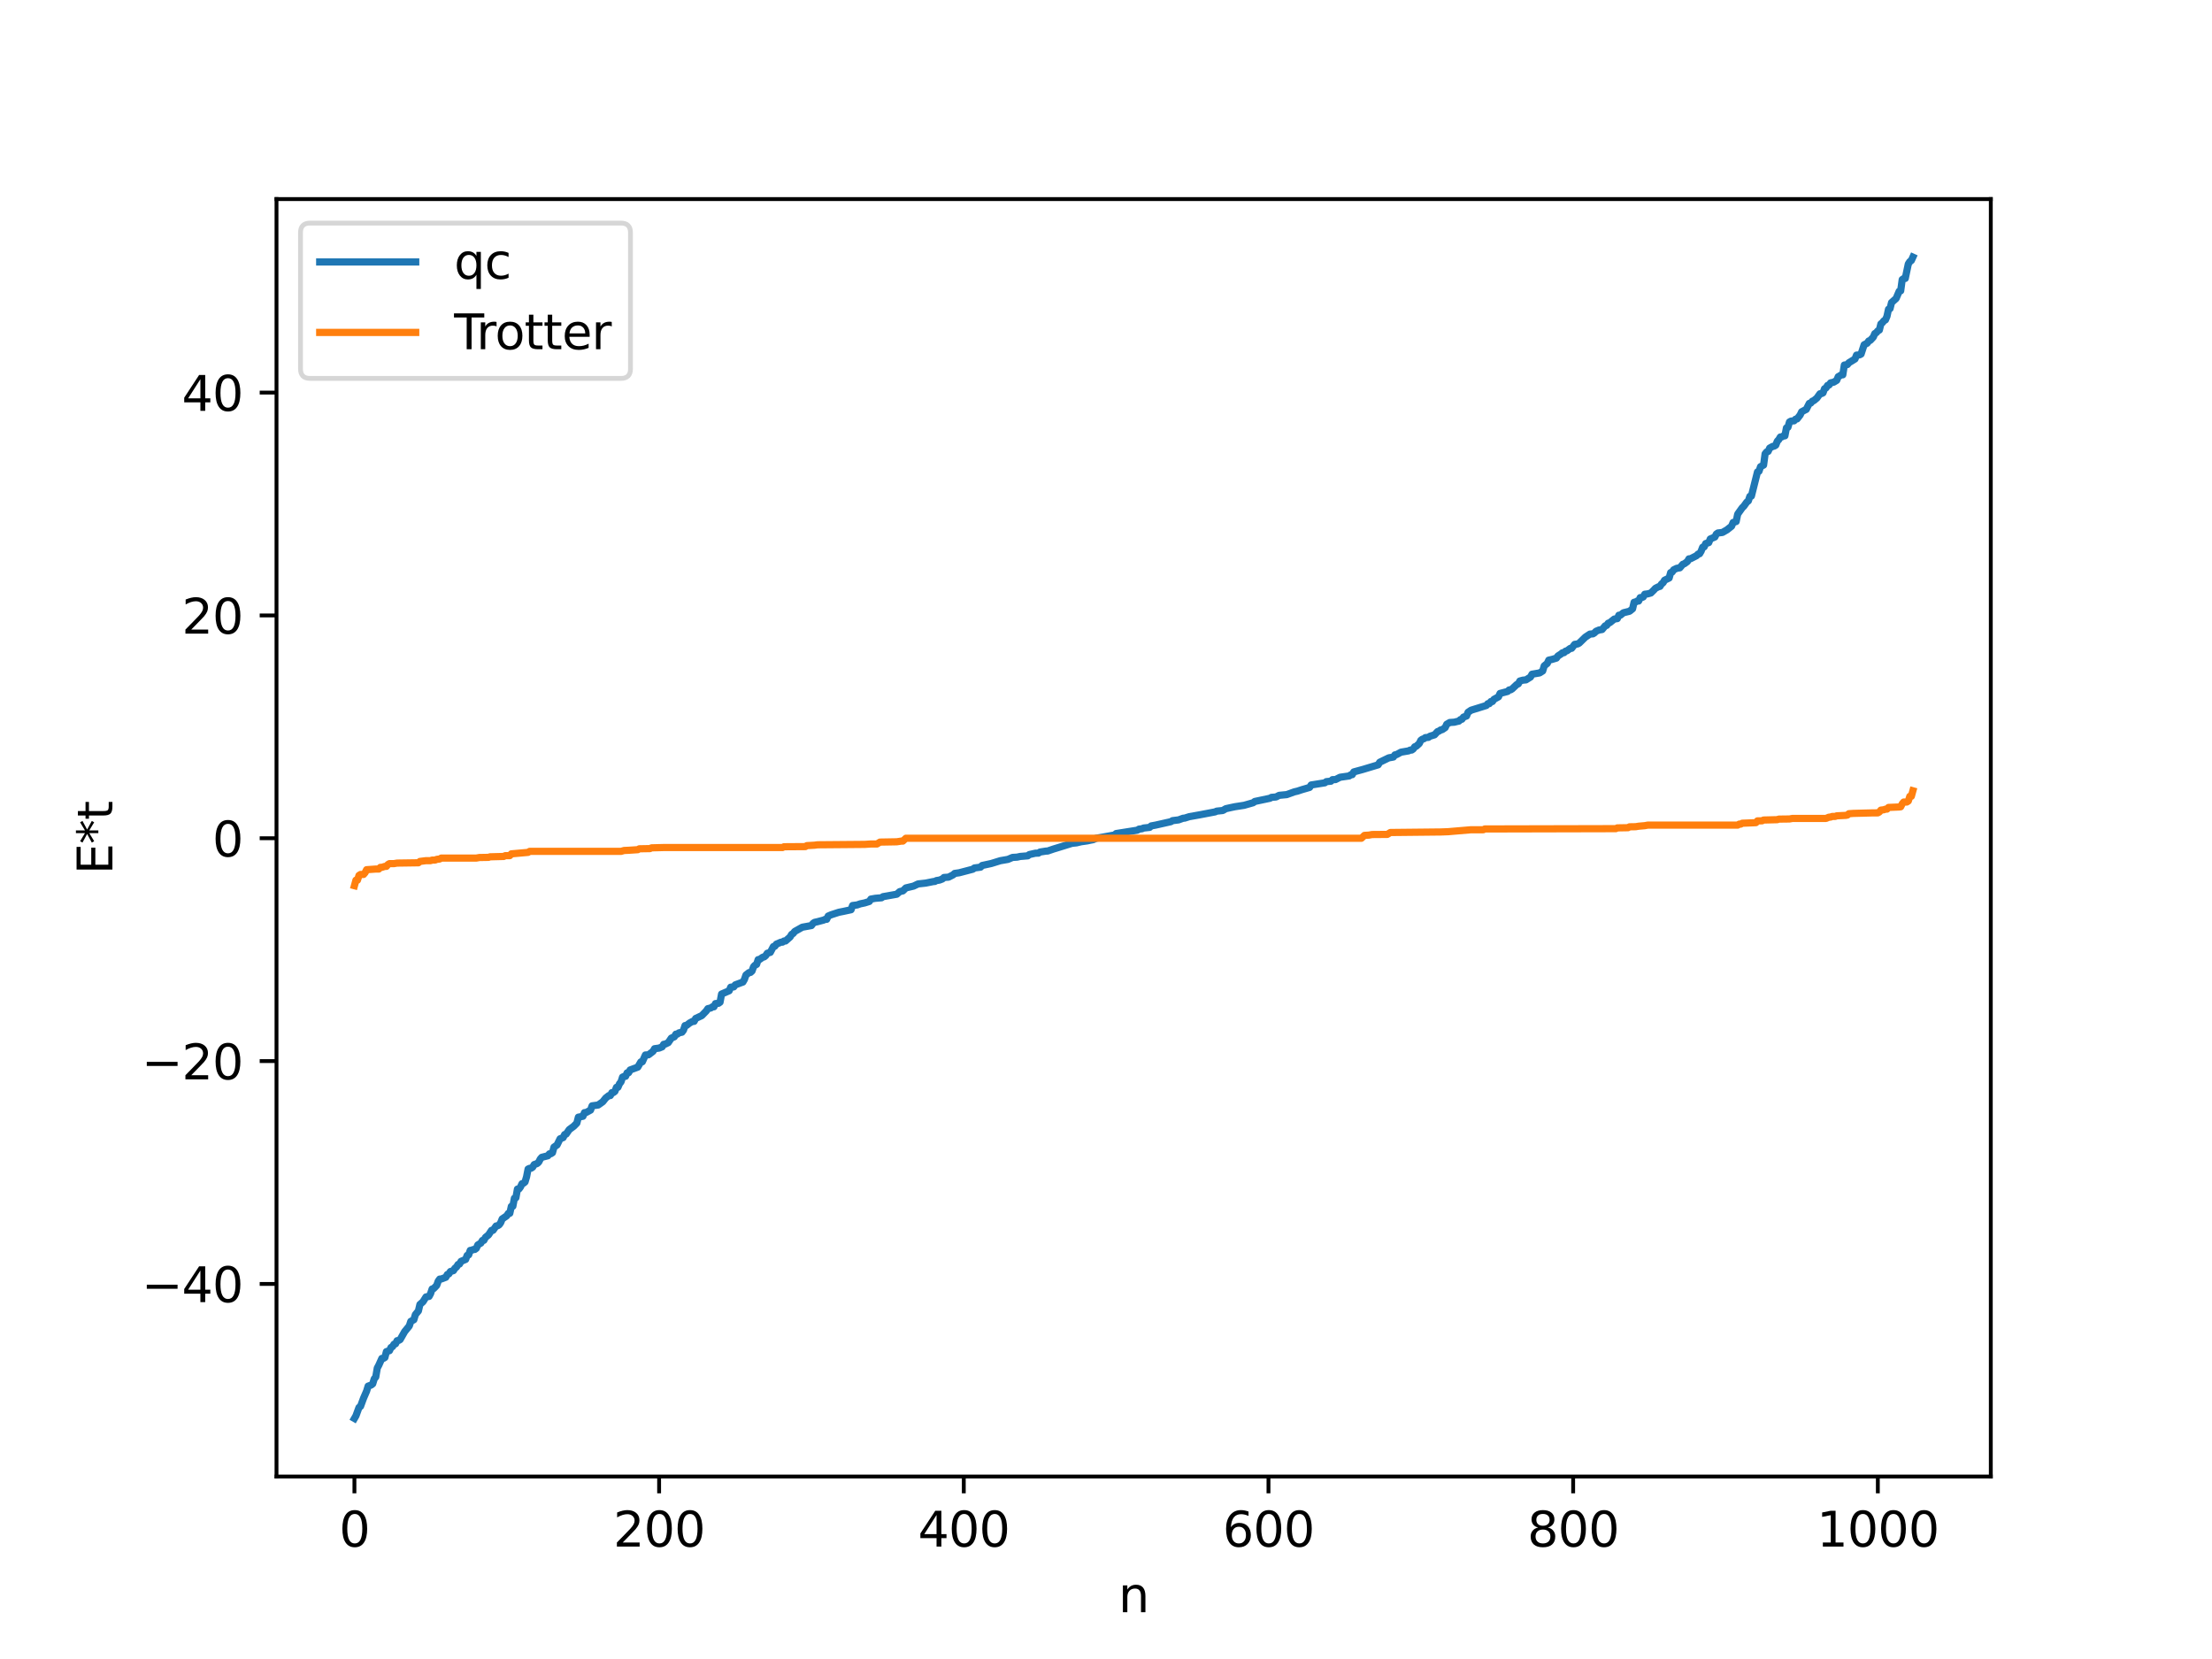 <?xml version="1.0" encoding="utf-8" standalone="no"?>
<!DOCTYPE svg PUBLIC "-//W3C//DTD SVG 1.1//EN"
  "http://www.w3.org/Graphics/SVG/1.1/DTD/svg11.dtd">
<svg xmlns:xlink="http://www.w3.org/1999/xlink" width="460.8pt" height="345.6pt" viewBox="0 0 460.8 345.6" xmlns="http://www.w3.org/2000/svg" version="1.1">
 <defs>
  <style type="text/css">*{stroke-linejoin: round; stroke-linecap: butt}</style>
 </defs>
 <g id="figure_1">
  <g id="patch_1">
   <path d="M 0 345.6 
L 460.8 345.6 
L 460.8 0 
L 0 0 
z
" style="fill: #ffffff"/>
  </g>
  <g id="axes_1">
   <g id="patch_2">
    <path d="M 57.6 307.584 
L 414.72 307.584 
L 414.72 41.472 
L 57.6 41.472 
z
" style="fill: #ffffff"/>
   </g>
   <g id="matplotlib.axis_1">
    <g id="xtick_1">
     <g id="line2d_1">
      <defs>
       <path id="m1bc6093435" d="M 0 0 
L 0 3.5 
" style="stroke: #000000; stroke-width: 0.8"/>
      </defs>
      <g>
       <use xlink:href="#m1bc6093435" x="73.833" y="307.584" style="stroke: #000000; stroke-width: 0.8"/>
      </g>
     </g>
     <g id="text_1">
      <!-- 0 -->
      <g transform="translate(70.651 322.182) scale(0.1 -0.1)">
       <defs>
        <path id="DejaVuSans-30" d="M 2034 4250 
Q 1547 4250 1301 3770 
Q 1056 3291 1056 2328 
Q 1056 1369 1301 889 
Q 1547 409 2034 409 
Q 2525 409 2770 889 
Q 3016 1369 3016 2328 
Q 3016 3291 2770 3770 
Q 2525 4250 2034 4250 
z
M 2034 4750 
Q 2819 4750 3233 4129 
Q 3647 3509 3647 2328 
Q 3647 1150 3233 529 
Q 2819 -91 2034 -91 
Q 1250 -91 836 529 
Q 422 1150 422 2328 
Q 422 3509 836 4129 
Q 1250 4750 2034 4750 
z
" transform="scale(0.016)"/>
       </defs>
       <use xlink:href="#DejaVuSans-30"/>
      </g>
     </g>
    </g>
    <g id="xtick_2">
     <g id="line2d_2">
      <g>
       <use xlink:href="#m1bc6093435" x="137.304" y="307.584" style="stroke: #000000; stroke-width: 0.8"/>
      </g>
     </g>
     <g id="text_2">
      <!-- 200 -->
      <g transform="translate(127.76 322.182) scale(0.1 -0.1)">
       <defs>
        <path id="DejaVuSans-32" d="M 1228 531 
L 3431 531 
L 3431 0 
L 469 0 
L 469 531 
Q 828 903 1448 1529 
Q 2069 2156 2228 2338 
Q 2531 2678 2651 2914 
Q 2772 3150 2772 3378 
Q 2772 3750 2511 3984 
Q 2250 4219 1831 4219 
Q 1534 4219 1204 4116 
Q 875 4013 500 3803 
L 500 4441 
Q 881 4594 1212 4672 
Q 1544 4750 1819 4750 
Q 2544 4750 2975 4387 
Q 3406 4025 3406 3419 
Q 3406 3131 3298 2873 
Q 3191 2616 2906 2266 
Q 2828 2175 2409 1742 
Q 1991 1309 1228 531 
z
" transform="scale(0.016)"/>
       </defs>
       <use xlink:href="#DejaVuSans-32"/>
       <use xlink:href="#DejaVuSans-30" x="63.623"/>
       <use xlink:href="#DejaVuSans-30" x="127.246"/>
      </g>
     </g>
    </g>
    <g id="xtick_3">
     <g id="line2d_3">
      <g>
       <use xlink:href="#m1bc6093435" x="200.775" y="307.584" style="stroke: #000000; stroke-width: 0.8"/>
      </g>
     </g>
     <g id="text_3">
      <!-- 400 -->
      <g transform="translate(191.231 322.182) scale(0.1 -0.1)">
       <defs>
        <path id="DejaVuSans-34" d="M 2419 4116 
L 825 1625 
L 2419 1625 
L 2419 4116 
z
M 2253 4666 
L 3047 4666 
L 3047 1625 
L 3713 1625 
L 3713 1100 
L 3047 1100 
L 3047 0 
L 2419 0 
L 2419 1100 
L 313 1100 
L 313 1709 
L 2253 4666 
z
" transform="scale(0.016)"/>
       </defs>
       <use xlink:href="#DejaVuSans-34"/>
       <use xlink:href="#DejaVuSans-30" x="63.623"/>
       <use xlink:href="#DejaVuSans-30" x="127.246"/>
      </g>
     </g>
    </g>
    <g id="xtick_4">
     <g id="line2d_4">
      <g>
       <use xlink:href="#m1bc6093435" x="264.246" y="307.584" style="stroke: #000000; stroke-width: 0.8"/>
      </g>
     </g>
     <g id="text_4">
      <!-- 600 -->
      <g transform="translate(254.702 322.182) scale(0.1 -0.1)">
       <defs>
        <path id="DejaVuSans-36" d="M 2113 2584 
Q 1688 2584 1439 2293 
Q 1191 2003 1191 1497 
Q 1191 994 1439 701 
Q 1688 409 2113 409 
Q 2538 409 2786 701 
Q 3034 994 3034 1497 
Q 3034 2003 2786 2293 
Q 2538 2584 2113 2584 
z
M 3366 4563 
L 3366 3988 
Q 3128 4100 2886 4159 
Q 2644 4219 2406 4219 
Q 1781 4219 1451 3797 
Q 1122 3375 1075 2522 
Q 1259 2794 1537 2939 
Q 1816 3084 2150 3084 
Q 2853 3084 3261 2657 
Q 3669 2231 3669 1497 
Q 3669 778 3244 343 
Q 2819 -91 2113 -91 
Q 1303 -91 875 529 
Q 447 1150 447 2328 
Q 447 3434 972 4092 
Q 1497 4750 2381 4750 
Q 2619 4750 2861 4703 
Q 3103 4656 3366 4563 
z
" transform="scale(0.016)"/>
       </defs>
       <use xlink:href="#DejaVuSans-36"/>
       <use xlink:href="#DejaVuSans-30" x="63.623"/>
       <use xlink:href="#DejaVuSans-30" x="127.246"/>
      </g>
     </g>
    </g>
    <g id="xtick_5">
     <g id="line2d_5">
      <g>
       <use xlink:href="#m1bc6093435" x="327.717" y="307.584" style="stroke: #000000; stroke-width: 0.8"/>
      </g>
     </g>
     <g id="text_5">
      <!-- 800 -->
      <g transform="translate(318.173 322.182) scale(0.1 -0.1)">
       <defs>
        <path id="DejaVuSans-38" d="M 2034 2216 
Q 1584 2216 1326 1975 
Q 1069 1734 1069 1313 
Q 1069 891 1326 650 
Q 1584 409 2034 409 
Q 2484 409 2743 651 
Q 3003 894 3003 1313 
Q 3003 1734 2745 1975 
Q 2488 2216 2034 2216 
z
M 1403 2484 
Q 997 2584 770 2862 
Q 544 3141 544 3541 
Q 544 4100 942 4425 
Q 1341 4750 2034 4750 
Q 2731 4750 3128 4425 
Q 3525 4100 3525 3541 
Q 3525 3141 3298 2862 
Q 3072 2584 2669 2484 
Q 3125 2378 3379 2068 
Q 3634 1759 3634 1313 
Q 3634 634 3220 271 
Q 2806 -91 2034 -91 
Q 1263 -91 848 271 
Q 434 634 434 1313 
Q 434 1759 690 2068 
Q 947 2378 1403 2484 
z
M 1172 3481 
Q 1172 3119 1398 2916 
Q 1625 2713 2034 2713 
Q 2441 2713 2670 2916 
Q 2900 3119 2900 3481 
Q 2900 3844 2670 4047 
Q 2441 4250 2034 4250 
Q 1625 4250 1398 4047 
Q 1172 3844 1172 3481 
z
" transform="scale(0.016)"/>
       </defs>
       <use xlink:href="#DejaVuSans-38"/>
       <use xlink:href="#DejaVuSans-30" x="63.623"/>
       <use xlink:href="#DejaVuSans-30" x="127.246"/>
      </g>
     </g>
    </g>
    <g id="xtick_6">
     <g id="line2d_6">
      <g>
       <use xlink:href="#m1bc6093435" x="391.188" y="307.584" style="stroke: #000000; stroke-width: 0.8"/>
      </g>
     </g>
     <g id="text_6">
      <!-- 1000 -->
      <g transform="translate(378.463 322.182) scale(0.1 -0.1)">
       <defs>
        <path id="DejaVuSans-31" d="M 794 531 
L 1825 531 
L 1825 4091 
L 703 3866 
L 703 4441 
L 1819 4666 
L 2450 4666 
L 2450 531 
L 3481 531 
L 3481 0 
L 794 0 
L 794 531 
z
" transform="scale(0.016)"/>
       </defs>
       <use xlink:href="#DejaVuSans-31"/>
       <use xlink:href="#DejaVuSans-30" x="63.623"/>
       <use xlink:href="#DejaVuSans-30" x="127.246"/>
       <use xlink:href="#DejaVuSans-30" x="190.869"/>
      </g>
     </g>
    </g>
    <g id="text_7">
     <!-- n -->
     <g transform="translate(232.991 335.861) scale(0.1 -0.1)">
      <defs>
       <path id="DejaVuSans-6e" d="M 3513 2113 
L 3513 0 
L 2938 0 
L 2938 2094 
Q 2938 2591 2744 2837 
Q 2550 3084 2163 3084 
Q 1697 3084 1428 2787 
Q 1159 2491 1159 1978 
L 1159 0 
L 581 0 
L 581 3500 
L 1159 3500 
L 1159 2956 
Q 1366 3272 1645 3428 
Q 1925 3584 2291 3584 
Q 2894 3584 3203 3211 
Q 3513 2838 3513 2113 
z
" transform="scale(0.016)"/>
      </defs>
      <use xlink:href="#DejaVuSans-6e"/>
     </g>
    </g>
   </g>
   <g id="matplotlib.axis_2">
    <g id="ytick_1">
     <g id="line2d_7">
      <defs>
       <path id="me1cd98997a" d="M 0 0 
L -3.5 0 
" style="stroke: #000000; stroke-width: 0.8"/>
      </defs>
      <g>
       <use xlink:href="#me1cd98997a" x="57.6" y="267.462" style="stroke: #000000; stroke-width: 0.8"/>
      </g>
     </g>
     <g id="text_8">
      <!-- −40 -->
      <g transform="translate(29.495 271.261) scale(0.1 -0.1)">
       <defs>
        <path id="DejaVuSans-2212" d="M 678 2272 
L 4684 2272 
L 4684 1741 
L 678 1741 
L 678 2272 
z
" transform="scale(0.016)"/>
       </defs>
       <use xlink:href="#DejaVuSans-2212"/>
       <use xlink:href="#DejaVuSans-34" x="83.789"/>
       <use xlink:href="#DejaVuSans-30" x="147.412"/>
      </g>
     </g>
    </g>
    <g id="ytick_2">
     <g id="line2d_8">
      <g>
       <use xlink:href="#me1cd98997a" x="57.6" y="221.042" style="stroke: #000000; stroke-width: 0.8"/>
      </g>
     </g>
     <g id="text_9">
      <!-- −20 -->
      <g transform="translate(29.495 224.841) scale(0.1 -0.1)">
       <use xlink:href="#DejaVuSans-2212"/>
       <use xlink:href="#DejaVuSans-32" x="83.789"/>
       <use xlink:href="#DejaVuSans-30" x="147.412"/>
      </g>
     </g>
    </g>
    <g id="ytick_3">
     <g id="line2d_9">
      <g>
       <use xlink:href="#me1cd98997a" x="57.6" y="174.622" style="stroke: #000000; stroke-width: 0.8"/>
      </g>
     </g>
     <g id="text_10">
      <!-- 0 -->
      <g transform="translate(44.237 178.421) scale(0.1 -0.1)">
       <use xlink:href="#DejaVuSans-30"/>
      </g>
     </g>
    </g>
    <g id="ytick_4">
     <g id="line2d_10">
      <g>
       <use xlink:href="#me1cd98997a" x="57.6" y="128.202" style="stroke: #000000; stroke-width: 0.8"/>
      </g>
     </g>
     <g id="text_11">
      <!-- 20 -->
      <g transform="translate(37.875 132.001) scale(0.1 -0.1)">
       <use xlink:href="#DejaVuSans-32"/>
       <use xlink:href="#DejaVuSans-30" x="63.623"/>
      </g>
     </g>
    </g>
    <g id="ytick_5">
     <g id="line2d_11">
      <g>
       <use xlink:href="#me1cd98997a" x="57.6" y="81.782" style="stroke: #000000; stroke-width: 0.8"/>
      </g>
     </g>
     <g id="text_12">
      <!-- 40 -->
      <g transform="translate(37.875 85.581) scale(0.1 -0.1)">
       <use xlink:href="#DejaVuSans-34"/>
       <use xlink:href="#DejaVuSans-30" x="63.623"/>
      </g>
     </g>
    </g>
    <g id="text_13">
     <!-- E*t -->
     <g transform="translate(23.416 182.148) rotate(-90) scale(0.1 -0.1)">
      <defs>
       <path id="DejaVuSans-45" d="M 628 4666 
L 3578 4666 
L 3578 4134 
L 1259 4134 
L 1259 2753 
L 3481 2753 
L 3481 2222 
L 1259 2222 
L 1259 531 
L 3634 531 
L 3634 0 
L 628 0 
L 628 4666 
z
" transform="scale(0.016)"/>
       <path id="DejaVuSans-2a" d="M 3009 3897 
L 1888 3291 
L 3009 2681 
L 2828 2375 
L 1778 3009 
L 1778 1831 
L 1422 1831 
L 1422 3009 
L 372 2375 
L 191 2681 
L 1313 3291 
L 191 3897 
L 372 4206 
L 1422 3572 
L 1422 4750 
L 1778 4750 
L 1778 3572 
L 2828 4206 
L 3009 3897 
z
" transform="scale(0.016)"/>
       <path id="DejaVuSans-74" d="M 1172 4494 
L 1172 3500 
L 2356 3500 
L 2356 3053 
L 1172 3053 
L 1172 1153 
Q 1172 725 1289 603 
Q 1406 481 1766 481 
L 2356 481 
L 2356 0 
L 1766 0 
Q 1100 0 847 248 
Q 594 497 594 1153 
L 594 3053 
L 172 3053 
L 172 3500 
L 594 3500 
L 594 4494 
L 1172 4494 
z
" transform="scale(0.016)"/>
      </defs>
      <use xlink:href="#DejaVuSans-45"/>
      <use xlink:href="#DejaVuSans-2a" x="63.184"/>
      <use xlink:href="#DejaVuSans-74" x="113.184"/>
     </g>
    </g>
   </g>
   <g id="line2d_12">
    <path d="M 73.833 295.488 
L 74.15 294.937 
L 74.785 293.204 
L 75.102 292.976 
L 75.737 291.258 
L 76.372 289.79 
L 76.689 288.754 
L 77.324 288.526 
L 77.641 288.272 
L 77.958 287.238 
L 78.276 286.855 
L 78.593 284.986 
L 78.91 284.4 
L 79.545 282.983 
L 79.862 282.981 
L 80.18 282.792 
L 80.497 281.565 
L 81.132 281.376 
L 81.449 280.705 
L 81.767 280.529 
L 82.084 280.017 
L 82.401 279.939 
L 82.719 279.289 
L 83.036 279.246 
L 83.353 279.061 
L 84.305 277.388 
L 85.258 276.228 
L 85.575 275.267 
L 86.21 274.929 
L 86.527 273.859 
L 87.162 273.091 
L 87.479 271.738 
L 88.114 271.183 
L 88.748 270.172 
L 89.383 270.068 
L 89.7 269.474 
L 90.018 268.518 
L 90.335 268.433 
L 90.97 267.78 
L 91.287 266.886 
L 91.605 266.455 
L 91.922 266.441 
L 92.874 266.079 
L 93.191 265.499 
L 93.509 265.371 
L 93.826 264.882 
L 94.461 264.692 
L 94.778 264.179 
L 95.096 263.954 
L 95.413 263.423 
L 95.73 263.319 
L 96.048 262.761 
L 97 262.362 
L 97.317 261.524 
L 97.634 261.41 
L 97.952 260.485 
L 98.269 260.454 
L 98.586 260.296 
L 98.904 260.286 
L 99.221 260.056 
L 99.539 259.339 
L 100.173 258.959 
L 100.491 258.413 
L 100.808 258.378 
L 101.125 257.771 
L 101.76 257.263 
L 102.395 256.306 
L 102.712 256.292 
L 103.347 255.394 
L 103.664 255.35 
L 103.981 255.156 
L 104.299 254.708 
L 104.616 253.925 
L 105.568 253.274 
L 105.886 252.777 
L 106.203 252.75 
L 106.52 251.308 
L 106.838 251.286 
L 107.155 249.613 
L 107.472 249.512 
L 107.79 247.705 
L 108.107 247.687 
L 108.424 247.271 
L 108.742 246.59 
L 109.059 246.494 
L 109.377 246.219 
L 109.694 245.15 
L 110.011 243.534 
L 110.329 243.382 
L 110.646 243.357 
L 110.963 243.144 
L 111.281 242.601 
L 111.915 242.379 
L 112.233 242.066 
L 112.55 241.449 
L 112.867 241.087 
L 114.137 240.765 
L 114.454 240.363 
L 114.772 240.334 
L 115.089 240.125 
L 115.406 238.966 
L 116.041 238.522 
L 116.676 237.227 
L 117.31 236.989 
L 117.628 236.345 
L 117.945 236.245 
L 118.58 235.319 
L 119.532 234.61 
L 120.167 233.966 
L 120.484 232.726 
L 121.436 232.542 
L 121.753 231.782 
L 122.071 231.769 
L 123.023 231.255 
L 123.34 230.367 
L 124.61 230.194 
L 125.562 229.52 
L 126.196 228.726 
L 126.831 228.237 
L 127.148 228.223 
L 127.466 227.612 
L 127.783 227.597 
L 128.1 227.349 
L 128.418 226.51 
L 128.735 226.497 
L 129.053 225.757 
L 129.37 225.367 
L 129.687 224.377 
L 130.005 224.234 
L 130.322 224.212 
L 130.639 223.491 
L 130.957 223.459 
L 131.274 222.889 
L 132.861 222.304 
L 133.496 221.215 
L 133.813 221.189 
L 134.448 219.77 
L 135.082 219.737 
L 136.034 219.021 
L 136.352 218.465 
L 137.304 218.336 
L 137.939 218.078 
L 138.256 217.55 
L 138.573 217.508 
L 139.208 217.2 
L 139.843 216.261 
L 140.477 215.985 
L 140.795 215.433 
L 141.112 215.422 
L 141.429 215.164 
L 142.064 215.028 
L 142.381 214.605 
L 142.699 213.648 
L 143.016 213.615 
L 143.651 213.116 
L 144.286 212.771 
L 144.603 212.764 
L 144.92 212.16 
L 146.19 211.573 
L 147.142 210.592 
L 147.459 210.119 
L 148.094 209.977 
L 148.411 209.738 
L 148.729 209.733 
L 149.046 209.065 
L 149.681 209.004 
L 149.998 208.777 
L 150.315 207.077 
L 151.902 206.394 
L 152.22 205.65 
L 152.854 205.588 
L 153.172 205.163 
L 154.441 204.693 
L 154.758 204.581 
L 155.076 204.038 
L 155.393 203.111 
L 156.028 202.618 
L 156.345 202.569 
L 156.662 202.28 
L 156.98 201.38 
L 157.297 201.057 
L 157.615 200.9 
L 157.932 199.91 
L 158.249 199.865 
L 158.884 199.411 
L 159.201 199.332 
L 159.519 199.066 
L 159.836 198.583 
L 160.471 198.395 
L 161.105 197.188 
L 161.423 197.114 
L 161.74 196.682 
L 162.692 196.272 
L 163.01 196.262 
L 163.327 196.028 
L 163.644 196.023 
L 164.596 195.183 
L 164.914 194.644 
L 165.231 194.463 
L 165.548 194.044 
L 167.135 193.155 
L 169.039 192.809 
L 169.357 192.375 
L 169.674 192.147 
L 170.309 192.005 
L 171.578 191.668 
L 171.896 191.513 
L 172.213 191.51 
L 172.53 190.832 
L 173.165 190.558 
L 174.752 190.043 
L 175.704 189.856 
L 177.291 189.513 
L 177.608 188.636 
L 178.56 188.517 
L 179.195 188.29 
L 180.147 188.09 
L 181.099 187.789 
L 181.416 187.298 
L 182.368 187.131 
L 183.638 187.024 
L 183.955 186.789 
L 186.811 186.282 
L 187.446 185.73 
L 188.081 185.589 
L 188.715 184.97 
L 190.302 184.593 
L 191.254 184.14 
L 192.841 183.964 
L 194.428 183.645 
L 194.745 183.622 
L 195.062 183.44 
L 195.697 183.341 
L 196.332 183.102 
L 196.649 182.792 
L 197.601 182.727 
L 198.553 182.243 
L 198.871 181.952 
L 199.823 181.813 
L 202.679 181.064 
L 202.996 180.814 
L 204.266 180.647 
L 204.583 180.299 
L 206.487 179.887 
L 208.391 179.299 
L 209.978 179.025 
L 210.93 178.617 
L 211.882 178.559 
L 212.517 178.417 
L 214.104 178.284 
L 214.421 178.024 
L 215.691 177.737 
L 216.325 177.719 
L 216.643 177.497 
L 217.912 177.296 
L 218.229 177.289 
L 219.499 176.855 
L 220.134 176.664 
L 223.307 175.682 
L 224.259 175.581 
L 225.211 175.353 
L 226.481 175.173 
L 227.115 175.036 
L 227.75 174.913 
L 228.385 174.615 
L 229.654 174.397 
L 232.193 173.937 
L 232.51 173.644 
L 236.953 172.94 
L 237.271 172.722 
L 237.905 172.645 
L 238.223 172.497 
L 239.492 172.359 
L 239.81 172.058 
L 240.762 171.879 
L 243.935 171.164 
L 244.253 170.955 
L 245.205 170.838 
L 245.522 170.798 
L 246.474 170.45 
L 246.791 170.431 
L 247.743 170.129 
L 249.965 169.733 
L 253.139 169.129 
L 253.456 168.975 
L 254.725 168.843 
L 255.36 168.466 
L 256.312 168.254 
L 257.264 168.053 
L 259.168 167.76 
L 261.072 167.218 
L 261.39 166.961 
L 264.563 166.29 
L 264.881 166.103 
L 265.833 166.022 
L 266.467 165.684 
L 268.054 165.531 
L 269.641 164.955 
L 270.276 164.81 
L 271.228 164.496 
L 272.815 164.034 
L 273.132 163.527 
L 275.988 163.075 
L 276.305 162.83 
L 277.258 162.737 
L 277.575 162.417 
L 278.21 162.401 
L 279.162 161.915 
L 281.066 161.642 
L 281.383 161.406 
L 281.7 161.375 
L 282.018 160.805 
L 283.922 160.284 
L 287.096 159.328 
L 287.413 158.793 
L 289.317 157.872 
L 289.952 157.763 
L 290.269 157.702 
L 290.586 157.252 
L 290.904 157.207 
L 291.856 156.693 
L 293.443 156.419 
L 293.76 156.255 
L 294.077 156.249 
L 294.395 156.034 
L 294.712 155.57 
L 295.029 155.46 
L 295.664 154.88 
L 295.981 154.231 
L 296.299 153.991 
L 296.616 153.903 
L 296.934 153.657 
L 297.568 153.605 
L 297.886 153.372 
L 298.838 153.08 
L 299.472 152.4 
L 299.79 152.295 
L 300.107 152.064 
L 300.424 152.006 
L 301.059 151.572 
L 301.377 150.879 
L 302.011 150.51 
L 302.963 150.445 
L 303.598 150.282 
L 303.915 150.221 
L 304.233 149.903 
L 304.55 149.831 
L 304.867 149.387 
L 305.502 149.159 
L 305.82 148.382 
L 306.454 147.95 
L 309.628 146.965 
L 309.945 146.591 
L 310.262 146.579 
L 310.58 146.143 
L 310.897 146.143 
L 311.215 145.684 
L 312.167 145.161 
L 312.484 144.458 
L 314.071 144.038 
L 314.388 143.721 
L 314.705 143.699 
L 315.023 143.492 
L 315.975 142.59 
L 316.292 142.456 
L 316.61 141.867 
L 317.244 141.693 
L 317.879 141.632 
L 318.831 141.04 
L 319.148 140.451 
L 320.735 140.18 
L 321.37 139.775 
L 321.687 138.716 
L 322.322 138.202 
L 322.639 137.516 
L 323.274 137.381 
L 324.226 137.096 
L 324.543 136.654 
L 325.178 136.246 
L 325.496 135.98 
L 325.813 135.965 
L 326.13 135.652 
L 326.448 135.563 
L 327.082 135.091 
L 327.4 135.058 
L 328.034 134.235 
L 328.669 134.142 
L 328.986 133.963 
L 330.256 132.726 
L 331.208 132.096 
L 331.843 132.038 
L 332.16 131.842 
L 332.477 131.51 
L 333.112 131.242 
L 333.747 131.141 
L 334.381 130.377 
L 334.699 130.281 
L 335.016 129.826 
L 335.334 129.725 
L 336.286 128.961 
L 336.92 128.867 
L 337.238 128.16 
L 337.555 128.159 
L 338.19 127.647 
L 339.459 127.337 
L 340.094 126.826 
L 340.411 125.462 
L 340.729 125.41 
L 341.046 125.213 
L 341.363 125.204 
L 341.681 124.494 
L 341.998 124.489 
L 342.315 124.355 
L 342.633 123.788 
L 343.267 123.709 
L 343.902 123.531 
L 344.537 122.906 
L 344.854 122.554 
L 345.489 122.234 
L 345.806 122.153 
L 346.124 121.647 
L 346.441 121.41 
L 346.758 120.87 
L 347.71 120.411 
L 348.028 119.28 
L 348.345 119.161 
L 348.662 118.696 
L 349.297 118.391 
L 349.932 118.29 
L 350.567 117.55 
L 350.884 117.439 
L 351.519 116.975 
L 351.836 116.42 
L 352.153 116.407 
L 353.423 115.758 
L 353.74 115.43 
L 354.058 115.354 
L 354.375 114.819 
L 354.692 113.996 
L 355.01 113.92 
L 355.327 113.233 
L 355.962 113.041 
L 356.279 112.276 
L 357.231 111.875 
L 357.548 111.257 
L 357.866 111.029 
L 358.818 110.92 
L 359.77 110.369 
L 360.722 109.613 
L 361.039 108.843 
L 361.674 108.645 
L 361.991 107.103 
L 362.943 105.767 
L 363.261 105.468 
L 363.896 104.588 
L 364.213 104.351 
L 364.53 103.391 
L 364.848 103.348 
L 366.117 98.302 
L 366.434 98.171 
L 366.752 97.217 
L 367.386 96.885 
L 367.704 94.537 
L 368.021 94.149 
L 368.339 94.035 
L 368.656 93.344 
L 369.291 92.994 
L 369.608 92.928 
L 369.925 92.733 
L 370.243 91.914 
L 370.56 91.578 
L 370.877 91.035 
L 371.195 91.008 
L 371.512 90.807 
L 371.829 90.793 
L 372.147 89.136 
L 372.464 89.001 
L 372.781 87.905 
L 373.099 87.72 
L 373.734 87.667 
L 374.051 87.321 
L 374.368 87.264 
L 375.003 86.451 
L 375.32 85.784 
L 375.955 85.444 
L 376.272 85.292 
L 376.907 84.036 
L 377.224 83.96 
L 377.542 83.577 
L 377.859 83.449 
L 378.494 82.921 
L 379.129 82.031 
L 379.446 82.001 
L 379.763 81.842 
L 380.081 80.98 
L 380.398 80.809 
L 380.715 80.292 
L 381.033 80.202 
L 381.35 79.755 
L 381.985 79.617 
L 382.62 79.234 
L 382.937 78.471 
L 383.572 78.097 
L 383.889 78.081 
L 384.206 76.049 
L 384.841 75.949 
L 385.158 75.562 
L 386.428 74.784 
L 386.745 73.978 
L 387.38 73.928 
L 387.697 73.755 
L 388.332 71.818 
L 388.967 71.499 
L 389.284 71.037 
L 389.601 70.912 
L 390.236 70.234 
L 390.553 69.494 
L 390.871 69.305 
L 391.188 68.916 
L 391.505 68.76 
L 391.823 67.475 
L 392.14 67.218 
L 392.458 66.812 
L 392.775 66.639 
L 393.092 65.891 
L 393.41 64.42 
L 393.727 64.297 
L 394.044 63.025 
L 394.996 62.176 
L 395.631 60.676 
L 395.948 60.588 
L 396.266 58.237 
L 396.583 58.019 
L 396.9 58.008 
L 397.535 54.984 
L 397.853 54.493 
L 398.17 54.264 
L 398.487 53.568 
L 398.487 53.568 
" clip-path="url(#p43ca81275e)" style="fill: none; stroke: #1f77b4; stroke-width: 1.5; stroke-linecap: square"/>
   </g>
   <g id="line2d_13">
    <path d="M 73.833 184.51 
L 74.15 183.356 
L 74.467 183.356 
L 74.785 182.37 
L 75.102 182.165 
L 75.737 182.165 
L 76.054 181.796 
L 76.372 181.173 
L 78.276 181.038 
L 78.91 181.038 
L 79.228 180.687 
L 79.545 180.687 
L 80.18 180.481 
L 80.497 180.481 
L 80.815 180.092 
L 81.132 179.909 
L 82.084 179.906 
L 82.719 179.798 
L 87.162 179.733 
L 87.479 179.451 
L 88.748 179.291 
L 89.7 179.291 
L 90.018 179.167 
L 90.653 179.167 
L 90.97 179.022 
L 91.605 178.947 
L 91.922 178.753 
L 99.221 178.753 
L 99.856 178.637 
L 101.443 178.61 
L 101.76 178.61 
L 102.077 178.49 
L 104.934 178.416 
L 105.251 178.252 
L 106.203 178.244 
L 106.52 177.873 
L 110.011 177.564 
L 110.329 177.357 
L 129.37 177.357 
L 130.005 177.172 
L 130.957 177.129 
L 132.861 177.004 
L 133.178 176.819 
L 135.4 176.78 
L 135.717 176.622 
L 138.256 176.556 
L 163.01 176.556 
L 163.327 176.392 
L 167.77 176.362 
L 168.087 176.159 
L 169.674 176.07 
L 170.309 175.986 
L 180.147 175.902 
L 181.416 175.817 
L 182.686 175.817 
L 183.32 175.423 
L 186.811 175.362 
L 187.763 175.216 
L 188.081 175.216 
L 188.715 174.622 
L 283.605 174.622 
L 284.239 174.027 
L 285.191 173.968 
L 285.826 173.847 
L 289 173.821 
L 289.634 173.426 
L 300.107 173.316 
L 301.694 173.257 
L 302.646 173.173 
L 306.454 172.851 
L 308.993 172.851 
L 309.31 172.688 
L 336.603 172.622 
L 336.92 172.464 
L 339.142 172.425 
L 339.459 172.24 
L 340.729 172.218 
L 341.363 172.115 
L 342.633 172.004 
L 343.267 171.886 
L 361.991 171.886 
L 362.309 171.68 
L 362.626 171.68 
L 362.943 171.492 
L 365.482 171.392 
L 365.8 171.37 
L 366.117 171 
L 367.069 170.991 
L 367.386 170.827 
L 370.243 170.753 
L 370.56 170.634 
L 372.781 170.606 
L 373.416 170.491 
L 380.398 170.491 
L 381.033 170.222 
L 381.35 170.222 
L 381.667 170.077 
L 382.302 170.077 
L 382.62 169.952 
L 384.524 169.855 
L 384.841 169.793 
L 385.158 169.511 
L 386.11 169.445 
L 390.236 169.337 
L 391.188 169.334 
L 391.505 169.151 
L 391.823 168.762 
L 392.458 168.684 
L 392.775 168.557 
L 393.092 168.557 
L 393.41 168.205 
L 395.631 168.109 
L 395.948 168.071 
L 396.266 167.448 
L 396.583 167.079 
L 397.218 167.079 
L 397.535 166.874 
L 397.853 165.887 
L 398.17 165.887 
L 398.487 164.734 
L 398.487 164.734 
" clip-path="url(#p43ca81275e)" style="fill: none; stroke: #ff7f0e; stroke-width: 1.5; stroke-linecap: square"/>
   </g>
   <g id="patch_3">
    <path d="M 57.6 307.584 
L 57.6 41.472 
" style="fill: none; stroke: #000000; stroke-width: 0.8; stroke-linejoin: miter; stroke-linecap: square"/>
   </g>
   <g id="patch_4">
    <path d="M 414.72 307.584 
L 414.72 41.472 
" style="fill: none; stroke: #000000; stroke-width: 0.8; stroke-linejoin: miter; stroke-linecap: square"/>
   </g>
   <g id="patch_5">
    <path d="M 57.6 307.584 
L 414.72 307.584 
" style="fill: none; stroke: #000000; stroke-width: 0.8; stroke-linejoin: miter; stroke-linecap: square"/>
   </g>
   <g id="patch_6">
    <path d="M 57.6 41.472 
L 414.72 41.472 
" style="fill: none; stroke: #000000; stroke-width: 0.8; stroke-linejoin: miter; stroke-linecap: square"/>
   </g>
   <g id="legend_1">
    <g id="patch_7">
     <path d="M 64.6 78.828 
L 129.342 78.828 
Q 131.342 78.828 131.342 76.828 
L 131.342 48.472 
Q 131.342 46.472 129.342 46.472 
L 64.6 46.472 
Q 62.6 46.472 62.6 48.472 
L 62.6 76.828 
Q 62.6 78.828 64.6 78.828 
z
" style="fill: #ffffff; opacity: 0.8; stroke: #cccccc; stroke-linejoin: miter"/>
    </g>
    <g id="line2d_14">
     <path d="M 66.6 54.57 
L 76.6 54.57 
L 86.6 54.57 
" style="fill: none; stroke: #1f77b4; stroke-width: 1.5; stroke-linecap: square"/>
    </g>
    <g id="text_14">
     <!-- qc -->
     <g transform="translate(94.6 58.07) scale(0.1 -0.1)">
      <defs>
       <path id="DejaVuSans-71" d="M 947 1747 
Q 947 1113 1208 752 
Q 1469 391 1925 391 
Q 2381 391 2643 752 
Q 2906 1113 2906 1747 
Q 2906 2381 2643 2742 
Q 2381 3103 1925 3103 
Q 1469 3103 1208 2742 
Q 947 2381 947 1747 
z
M 2906 525 
Q 2725 213 2448 61 
Q 2172 -91 1784 -91 
Q 1150 -91 751 415 
Q 353 922 353 1747 
Q 353 2572 751 3078 
Q 1150 3584 1784 3584 
Q 2172 3584 2448 3432 
Q 2725 3281 2906 2969 
L 2906 3500 
L 3481 3500 
L 3481 -1331 
L 2906 -1331 
L 2906 525 
z
" transform="scale(0.016)"/>
       <path id="DejaVuSans-63" d="M 3122 3366 
L 3122 2828 
Q 2878 2963 2633 3030 
Q 2388 3097 2138 3097 
Q 1578 3097 1268 2742 
Q 959 2388 959 1747 
Q 959 1106 1268 751 
Q 1578 397 2138 397 
Q 2388 397 2633 464 
Q 2878 531 3122 666 
L 3122 134 
Q 2881 22 2623 -34 
Q 2366 -91 2075 -91 
Q 1284 -91 818 406 
Q 353 903 353 1747 
Q 353 2603 823 3093 
Q 1294 3584 2113 3584 
Q 2378 3584 2631 3529 
Q 2884 3475 3122 3366 
z
" transform="scale(0.016)"/>
      </defs>
      <use xlink:href="#DejaVuSans-71"/>
      <use xlink:href="#DejaVuSans-63" x="63.477"/>
     </g>
    </g>
    <g id="line2d_15">
     <path d="M 66.6 69.249 
L 76.6 69.249 
L 86.6 69.249 
" style="fill: none; stroke: #ff7f0e; stroke-width: 1.5; stroke-linecap: square"/>
    </g>
    <g id="text_15">
     <!-- Trotter -->
     <g transform="translate(94.6 72.749) scale(0.1 -0.1)">
      <defs>
       <path id="DejaVuSans-54" d="M -19 4666 
L 3928 4666 
L 3928 4134 
L 2272 4134 
L 2272 0 
L 1638 0 
L 1638 4134 
L -19 4134 
L -19 4666 
z
" transform="scale(0.016)"/>
       <path id="DejaVuSans-72" d="M 2631 2963 
Q 2534 3019 2420 3045 
Q 2306 3072 2169 3072 
Q 1681 3072 1420 2755 
Q 1159 2438 1159 1844 
L 1159 0 
L 581 0 
L 581 3500 
L 1159 3500 
L 1159 2956 
Q 1341 3275 1631 3429 
Q 1922 3584 2338 3584 
Q 2397 3584 2469 3576 
Q 2541 3569 2628 3553 
L 2631 2963 
z
" transform="scale(0.016)"/>
       <path id="DejaVuSans-6f" d="M 1959 3097 
Q 1497 3097 1228 2736 
Q 959 2375 959 1747 
Q 959 1119 1226 758 
Q 1494 397 1959 397 
Q 2419 397 2687 759 
Q 2956 1122 2956 1747 
Q 2956 2369 2687 2733 
Q 2419 3097 1959 3097 
z
M 1959 3584 
Q 2709 3584 3137 3096 
Q 3566 2609 3566 1747 
Q 3566 888 3137 398 
Q 2709 -91 1959 -91 
Q 1206 -91 779 398 
Q 353 888 353 1747 
Q 353 2609 779 3096 
Q 1206 3584 1959 3584 
z
" transform="scale(0.016)"/>
       <path id="DejaVuSans-65" d="M 3597 1894 
L 3597 1613 
L 953 1613 
Q 991 1019 1311 708 
Q 1631 397 2203 397 
Q 2534 397 2845 478 
Q 3156 559 3463 722 
L 3463 178 
Q 3153 47 2828 -22 
Q 2503 -91 2169 -91 
Q 1331 -91 842 396 
Q 353 884 353 1716 
Q 353 2575 817 3079 
Q 1281 3584 2069 3584 
Q 2775 3584 3186 3129 
Q 3597 2675 3597 1894 
z
M 3022 2063 
Q 3016 2534 2758 2815 
Q 2500 3097 2075 3097 
Q 1594 3097 1305 2825 
Q 1016 2553 972 2059 
L 3022 2063 
z
" transform="scale(0.016)"/>
      </defs>
      <use xlink:href="#DejaVuSans-54"/>
      <use xlink:href="#DejaVuSans-72" x="46.334"/>
      <use xlink:href="#DejaVuSans-6f" x="85.197"/>
      <use xlink:href="#DejaVuSans-74" x="146.379"/>
      <use xlink:href="#DejaVuSans-74" x="185.588"/>
      <use xlink:href="#DejaVuSans-65" x="224.797"/>
      <use xlink:href="#DejaVuSans-72" x="286.32"/>
     </g>
    </g>
   </g>
  </g>
 </g>
 <defs>
  <clipPath id="p43ca81275e">
   <rect x="57.6" y="41.472" width="357.12" height="266.112"/>
  </clipPath>
 </defs>
</svg>
